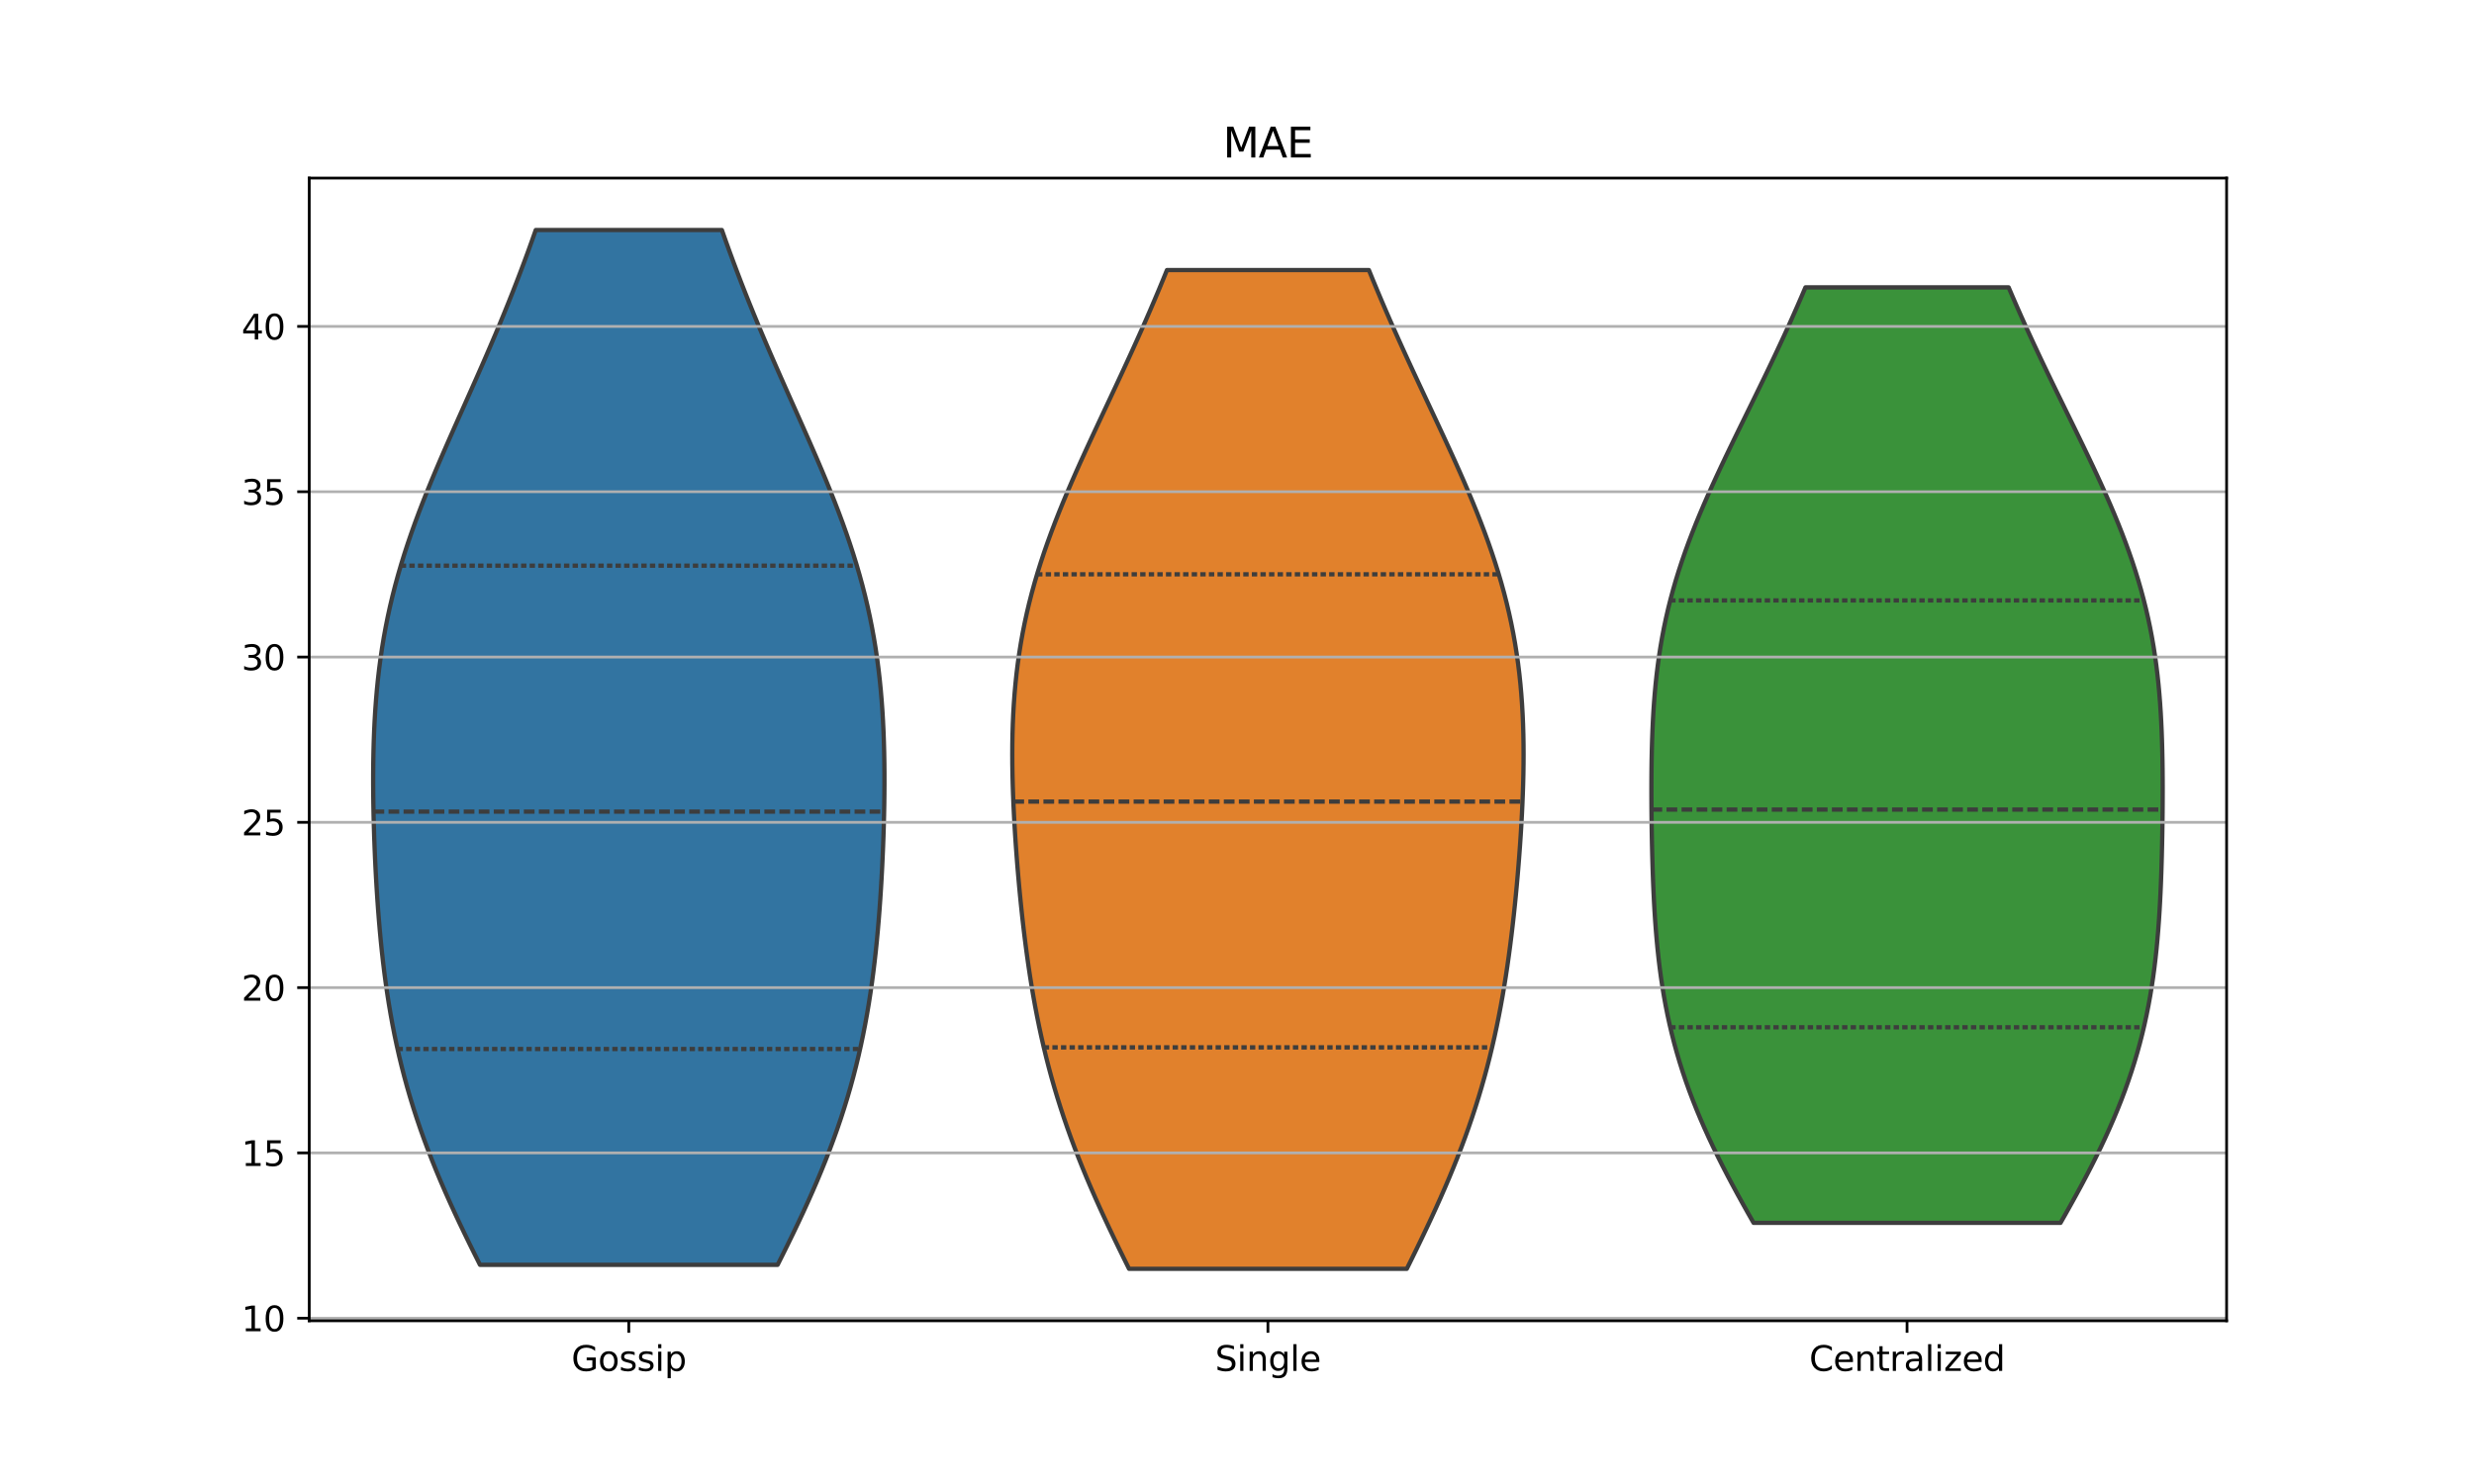 <?xml version="1.0" encoding="utf-8" standalone="no"?>
<!DOCTYPE svg PUBLIC "-//W3C//DTD SVG 1.1//EN"
  "http://www.w3.org/Graphics/SVG/1.1/DTD/svg11.dtd">
<svg xmlns:xlink="http://www.w3.org/1999/xlink" width="720pt" height="432pt" viewBox="0 0 720 432" xmlns="http://www.w3.org/2000/svg" version="1.1">
 <defs>
  <style type="text/css">*{stroke-linejoin: round; stroke-linecap: butt}</style>
 </defs>
 <g id="figure_1">
  <g id="patch_1">
   <path d="M 0 432 
L 720 432 
L 720 0 
L 0 0 
z
" style="fill: #ffffff"/>
  </g>
  <g id="axes_1">
   <g id="patch_2">
    <path d="M 90 384.48 
L 648 384.48 
L 648 51.84 
L 90 51.84 
z
" style="fill: #ffffff"/>
   </g>
   <g id="PolyCollection_1">
    <defs>
     <path id="m43ed6d77e0" d="M 226.307 -63.802 
L 139.693 -63.802 
L 138.167 -66.845 
L 136.661 -69.888 
L 135.178 -72.931 
L 133.723 -75.973 
L 132.297 -79.016 
L 130.906 -82.059 
L 129.551 -85.102 
L 128.236 -88.145 
L 126.963 -91.187 
L 125.734 -94.23 
L 124.552 -97.273 
L 123.418 -100.316 
L 122.332 -103.359 
L 121.297 -106.401 
L 120.312 -109.444 
L 119.377 -112.487 
L 118.494 -115.53 
L 117.661 -118.573 
L 116.877 -121.615 
L 116.142 -124.658 
L 115.455 -127.701 
L 114.813 -130.744 
L 114.217 -133.787 
L 113.663 -136.829 
L 113.15 -139.872 
L 112.675 -142.915 
L 112.238 -145.958 
L 111.835 -149.001 
L 111.465 -152.044 
L 111.125 -155.086 
L 110.814 -158.129 
L 110.529 -161.172 
L 110.268 -164.215 
L 110.03 -167.258 
L 109.813 -170.3 
L 109.615 -173.343 
L 109.436 -176.386 
L 109.275 -179.429 
L 109.131 -182.472 
L 109.003 -185.514 
L 108.891 -188.557 
L 108.797 -191.6 
L 108.719 -194.643 
L 108.66 -197.686 
L 108.62 -200.728 
L 108.6 -203.771 
L 108.602 -206.814 
L 108.629 -209.857 
L 108.681 -212.9 
L 108.762 -215.942 
L 108.873 -218.985 
L 109.018 -222.028 
L 109.199 -225.071 
L 109.419 -228.114 
L 109.679 -231.157 
L 109.984 -234.199 
L 110.334 -237.242 
L 110.733 -240.285 
L 111.183 -243.328 
L 111.684 -246.371 
L 112.24 -249.413 
L 112.85 -252.456 
L 113.515 -255.499 
L 114.237 -258.542 
L 115.015 -261.585 
L 115.848 -264.627 
L 116.735 -267.67 
L 117.676 -270.713 
L 118.667 -273.756 
L 119.708 -276.799 
L 120.796 -279.841 
L 121.927 -282.884 
L 123.098 -285.927 
L 124.306 -288.97 
L 125.547 -292.013 
L 126.817 -295.055 
L 128.112 -298.098 
L 129.428 -301.141 
L 130.76 -304.184 
L 132.105 -307.227 
L 133.457 -310.269 
L 134.815 -313.312 
L 136.173 -316.355 
L 137.527 -319.398 
L 138.876 -322.441 
L 140.215 -325.484 
L 141.541 -328.526 
L 142.853 -331.569 
L 144.149 -334.612 
L 145.425 -337.655 
L 146.681 -340.698 
L 147.916 -343.74 
L 149.129 -346.783 
L 150.319 -349.826 
L 151.485 -352.869 
L 152.628 -355.912 
L 153.747 -358.954 
L 154.843 -361.997 
L 155.916 -365.04 
L 210.084 -365.04 
L 210.084 -365.04 
L 211.157 -361.997 
L 212.253 -358.954 
L 213.372 -355.912 
L 214.515 -352.869 
L 215.681 -349.826 
L 216.871 -346.783 
L 218.084 -343.74 
L 219.319 -340.698 
L 220.575 -337.655 
L 221.851 -334.612 
L 223.147 -331.569 
L 224.459 -328.526 
L 225.785 -325.484 
L 227.124 -322.441 
L 228.473 -319.398 
L 229.827 -316.355 
L 231.185 -313.312 
L 232.543 -310.269 
L 233.895 -307.227 
L 235.24 -304.184 
L 236.572 -301.141 
L 237.888 -298.098 
L 239.183 -295.055 
L 240.453 -292.013 
L 241.694 -288.97 
L 242.902 -285.927 
L 244.073 -282.884 
L 245.204 -279.841 
L 246.292 -276.799 
L 247.333 -273.756 
L 248.324 -270.713 
L 249.265 -267.67 
L 250.152 -264.627 
L 250.985 -261.585 
L 251.763 -258.542 
L 252.485 -255.499 
L 253.15 -252.456 
L 253.76 -249.413 
L 254.316 -246.371 
L 254.817 -243.328 
L 255.267 -240.285 
L 255.666 -237.242 
L 256.016 -234.199 
L 256.321 -231.157 
L 256.581 -228.114 
L 256.801 -225.071 
L 256.982 -222.028 
L 257.127 -218.985 
L 257.238 -215.942 
L 257.319 -212.9 
L 257.371 -209.857 
L 257.398 -206.814 
L 257.4 -203.771 
L 257.38 -200.728 
L 257.34 -197.686 
L 257.281 -194.643 
L 257.203 -191.6 
L 257.109 -188.557 
L 256.997 -185.514 
L 256.869 -182.472 
L 256.725 -179.429 
L 256.564 -176.386 
L 256.385 -173.343 
L 256.187 -170.3 
L 255.97 -167.258 
L 255.732 -164.215 
L 255.471 -161.172 
L 255.186 -158.129 
L 254.875 -155.086 
L 254.535 -152.044 
L 254.165 -149.001 
L 253.762 -145.958 
L 253.325 -142.915 
L 252.85 -139.872 
L 252.337 -136.829 
L 251.783 -133.787 
L 251.187 -130.744 
L 250.545 -127.701 
L 249.858 -124.658 
L 249.123 -121.615 
L 248.339 -118.573 
L 247.506 -115.53 
L 246.623 -112.487 
L 245.688 -109.444 
L 244.703 -106.401 
L 243.668 -103.359 
L 242.582 -100.316 
L 241.448 -97.273 
L 240.266 -94.23 
L 239.037 -91.187 
L 237.764 -88.145 
L 236.449 -85.102 
L 235.094 -82.059 
L 233.703 -79.016 
L 232.277 -75.973 
L 230.822 -72.931 
L 229.339 -69.888 
L 227.833 -66.845 
L 226.307 -63.802 
z
" style="stroke: #3d3d3d; stroke-width: 1.25"/>
    </defs>
    <g clip-path="url(#pef5c72c9c0)">
     <use xlink:href="#m43ed6d77e0" x="0" y="432" style="fill: #3274a1; stroke: #3d3d3d; stroke-width: 1.25"/>
    </g>
   </g>
   <g id="PolyCollection_2">
    <defs>
     <path id="m1b0f0fd8c2" d="M 409.418 -62.64 
L 328.582 -62.64 
L 327.129 -65.577 
L 325.69 -68.514 
L 324.269 -71.45 
L 322.868 -74.387 
L 321.491 -77.324 
L 320.14 -80.261 
L 318.82 -83.197 
L 317.532 -86.134 
L 316.279 -89.071 
L 315.063 -92.008 
L 313.885 -94.944 
L 312.748 -97.881 
L 311.652 -100.818 
L 310.599 -103.755 
L 309.59 -106.692 
L 308.624 -109.628 
L 307.701 -112.565 
L 306.822 -115.502 
L 305.987 -118.439 
L 305.194 -121.375 
L 304.443 -124.312 
L 303.732 -127.249 
L 303.06 -130.186 
L 302.427 -133.122 
L 301.829 -136.059 
L 301.266 -138.996 
L 300.736 -141.933 
L 300.237 -144.87 
L 299.767 -147.806 
L 299.325 -150.743 
L 298.908 -153.68 
L 298.515 -156.617 
L 298.144 -159.553 
L 297.795 -162.49 
L 297.464 -165.427 
L 297.153 -168.364 
L 296.858 -171.3 
L 296.58 -174.237 
L 296.319 -177.174 
L 296.073 -180.111 
L 295.843 -183.048 
L 295.629 -185.984 
L 295.432 -188.921 
L 295.252 -191.858 
L 295.091 -194.795 
L 294.95 -197.731 
L 294.83 -200.668 
L 294.732 -203.605 
L 294.66 -206.542 
L 294.615 -209.479 
L 294.6 -212.415 
L 294.616 -215.352 
L 294.667 -218.289 
L 294.755 -221.226 
L 294.883 -224.162 
L 295.052 -227.099 
L 295.267 -230.036 
L 295.528 -232.973 
L 295.838 -235.909 
L 296.2 -238.846 
L 296.615 -241.783 
L 297.084 -244.72 
L 297.609 -247.657 
L 298.19 -250.593 
L 298.829 -253.53 
L 299.525 -256.467 
L 300.278 -259.404 
L 301.088 -262.34 
L 301.953 -265.277 
L 302.872 -268.214 
L 303.844 -271.151 
L 304.866 -274.087 
L 305.935 -277.024 
L 307.05 -279.961 
L 308.207 -282.898 
L 309.402 -285.835 
L 310.632 -288.771 
L 311.894 -291.708 
L 313.184 -294.645 
L 314.497 -297.582 
L 315.831 -300.518 
L 317.181 -303.455 
L 318.543 -306.392 
L 319.914 -309.329 
L 321.29 -312.265 
L 322.668 -315.202 
L 324.045 -318.139 
L 325.417 -321.076 
L 326.783 -324.013 
L 328.138 -326.949 
L 329.482 -329.886 
L 330.812 -332.823 
L 332.127 -335.76 
L 333.424 -338.696 
L 334.703 -341.633 
L 335.962 -344.57 
L 337.201 -347.507 
L 338.419 -350.443 
L 339.615 -353.38 
L 398.385 -353.38 
L 398.385 -353.38 
L 399.581 -350.443 
L 400.799 -347.507 
L 402.038 -344.57 
L 403.297 -341.633 
L 404.576 -338.696 
L 405.873 -335.76 
L 407.188 -332.823 
L 408.518 -329.886 
L 409.862 -326.949 
L 411.217 -324.013 
L 412.583 -321.076 
L 413.955 -318.139 
L 415.332 -315.202 
L 416.71 -312.265 
L 418.086 -309.329 
L 419.457 -306.392 
L 420.819 -303.455 
L 422.169 -300.518 
L 423.503 -297.582 
L 424.816 -294.645 
L 426.106 -291.708 
L 427.368 -288.771 
L 428.598 -285.835 
L 429.793 -282.898 
L 430.95 -279.961 
L 432.065 -277.024 
L 433.134 -274.087 
L 434.156 -271.151 
L 435.128 -268.214 
L 436.047 -265.277 
L 436.912 -262.34 
L 437.722 -259.404 
L 438.475 -256.467 
L 439.171 -253.53 
L 439.81 -250.593 
L 440.391 -247.657 
L 440.916 -244.72 
L 441.385 -241.783 
L 441.8 -238.846 
L 442.162 -235.909 
L 442.472 -232.973 
L 442.733 -230.036 
L 442.948 -227.099 
L 443.117 -224.162 
L 443.245 -221.226 
L 443.333 -218.289 
L 443.384 -215.352 
L 443.4 -212.415 
L 443.385 -209.479 
L 443.34 -206.542 
L 443.268 -203.605 
L 443.17 -200.668 
L 443.05 -197.731 
L 442.909 -194.795 
L 442.748 -191.858 
L 442.568 -188.921 
L 442.371 -185.984 
L 442.157 -183.048 
L 441.927 -180.111 
L 441.681 -177.174 
L 441.42 -174.237 
L 441.142 -171.3 
L 440.847 -168.364 
L 440.536 -165.427 
L 440.205 -162.49 
L 439.856 -159.553 
L 439.485 -156.617 
L 439.092 -153.68 
L 438.675 -150.743 
L 438.233 -147.806 
L 437.763 -144.87 
L 437.264 -141.933 
L 436.734 -138.996 
L 436.171 -136.059 
L 435.573 -133.122 
L 434.94 -130.186 
L 434.268 -127.249 
L 433.557 -124.312 
L 432.806 -121.375 
L 432.013 -118.439 
L 431.178 -115.502 
L 430.299 -112.565 
L 429.376 -109.628 
L 428.41 -106.692 
L 427.401 -103.755 
L 426.348 -100.818 
L 425.252 -97.881 
L 424.115 -94.944 
L 422.937 -92.008 
L 421.721 -89.071 
L 420.468 -86.134 
L 419.18 -83.197 
L 417.86 -80.261 
L 416.509 -77.324 
L 415.132 -74.387 
L 413.731 -71.45 
L 412.31 -68.514 
L 410.871 -65.577 
L 409.418 -62.64 
z
" style="stroke: #3d3d3d; stroke-width: 1.25"/>
    </defs>
    <g clip-path="url(#pef5c72c9c0)">
     <use xlink:href="#m1b0f0fd8c2" x="0" y="432" style="fill: #e1812c; stroke: #3d3d3d; stroke-width: 1.25"/>
    </g>
   </g>
   <g id="PolyCollection_3">
    <defs>
     <path id="m58846a9a1a" d="M 599.666 -76.023 
L 510.334 -76.023 
L 508.771 -78.774 
L 507.229 -81.525 
L 505.71 -84.275 
L 504.22 -87.026 
L 502.762 -89.777 
L 501.339 -92.527 
L 499.956 -95.278 
L 498.615 -98.029 
L 497.32 -100.78 
L 496.072 -103.53 
L 494.874 -106.281 
L 493.728 -109.032 
L 492.635 -111.783 
L 491.597 -114.533 
L 490.615 -117.284 
L 489.689 -120.035 
L 488.819 -122.785 
L 488.005 -125.536 
L 487.246 -128.287 
L 486.543 -131.038 
L 485.892 -133.788 
L 485.294 -136.539 
L 484.746 -139.29 
L 484.246 -142.04 
L 483.792 -144.791 
L 483.382 -147.542 
L 483.014 -150.293 
L 482.684 -153.043 
L 482.389 -155.794 
L 482.128 -158.545 
L 481.898 -161.296 
L 481.695 -164.046 
L 481.516 -166.797 
L 481.361 -169.548 
L 481.225 -172.298 
L 481.107 -175.049 
L 481.005 -177.8 
L 480.917 -180.551 
L 480.841 -183.301 
L 480.777 -186.052 
L 480.722 -188.803 
L 480.678 -191.553 
L 480.643 -194.304 
L 480.618 -197.055 
L 480.604 -199.806 
L 480.6 -202.556 
L 480.609 -205.307 
L 480.631 -208.058 
L 480.669 -210.809 
L 480.725 -213.559 
L 480.801 -216.31 
L 480.899 -219.061 
L 481.023 -221.811 
L 481.174 -224.562 
L 481.357 -227.313 
L 481.574 -230.064 
L 481.827 -232.814 
L 482.121 -235.565 
L 482.456 -238.316 
L 482.837 -241.066 
L 483.264 -243.817 
L 483.741 -246.568 
L 484.269 -249.319 
L 484.85 -252.069 
L 485.483 -254.82 
L 486.171 -257.571 
L 486.912 -260.321 
L 487.707 -263.072 
L 488.556 -265.823 
L 489.456 -268.574 
L 490.408 -271.324 
L 491.407 -274.075 
L 492.454 -276.826 
L 493.544 -279.577 
L 494.675 -282.327 
L 495.844 -285.078 
L 497.047 -287.829 
L 498.282 -290.579 
L 499.543 -293.33 
L 500.828 -296.081 
L 502.133 -298.832 
L 503.454 -301.582 
L 504.787 -304.333 
L 506.128 -307.084 
L 507.475 -309.834 
L 508.824 -312.585 
L 510.171 -315.336 
L 511.515 -318.087 
L 512.852 -320.837 
L 514.179 -323.588 
L 515.495 -326.339 
L 516.798 -329.09 
L 518.086 -331.84 
L 519.357 -334.591 
L 520.611 -337.342 
L 521.846 -340.092 
L 523.062 -342.843 
L 524.258 -345.594 
L 525.433 -348.345 
L 584.567 -348.345 
L 584.567 -348.345 
L 585.742 -345.594 
L 586.938 -342.843 
L 588.154 -340.092 
L 589.389 -337.342 
L 590.643 -334.591 
L 591.914 -331.84 
L 593.202 -329.09 
L 594.505 -326.339 
L 595.821 -323.588 
L 597.148 -320.837 
L 598.485 -318.087 
L 599.829 -315.336 
L 601.176 -312.585 
L 602.525 -309.834 
L 603.872 -307.084 
L 605.213 -304.333 
L 606.546 -301.582 
L 607.867 -298.832 
L 609.172 -296.081 
L 610.457 -293.33 
L 611.718 -290.579 
L 612.953 -287.829 
L 614.156 -285.078 
L 615.325 -282.327 
L 616.456 -279.577 
L 617.546 -276.826 
L 618.593 -274.075 
L 619.592 -271.324 
L 620.544 -268.574 
L 621.444 -265.823 
L 622.293 -263.072 
L 623.088 -260.321 
L 623.829 -257.571 
L 624.517 -254.82 
L 625.15 -252.069 
L 625.731 -249.319 
L 626.259 -246.568 
L 626.736 -243.817 
L 627.163 -241.066 
L 627.544 -238.316 
L 627.879 -235.565 
L 628.173 -232.814 
L 628.426 -230.064 
L 628.643 -227.313 
L 628.826 -224.562 
L 628.977 -221.811 
L 629.101 -219.061 
L 629.199 -216.31 
L 629.275 -213.559 
L 629.331 -210.809 
L 629.369 -208.058 
L 629.391 -205.307 
L 629.4 -202.556 
L 629.396 -199.806 
L 629.382 -197.055 
L 629.357 -194.304 
L 629.322 -191.553 
L 629.278 -188.803 
L 629.223 -186.052 
L 629.159 -183.301 
L 629.083 -180.551 
L 628.995 -177.8 
L 628.893 -175.049 
L 628.775 -172.298 
L 628.639 -169.548 
L 628.484 -166.797 
L 628.305 -164.046 
L 628.102 -161.296 
L 627.872 -158.545 
L 627.611 -155.794 
L 627.316 -153.043 
L 626.986 -150.293 
L 626.618 -147.542 
L 626.208 -144.791 
L 625.754 -142.04 
L 625.254 -139.29 
L 624.706 -136.539 
L 624.108 -133.788 
L 623.457 -131.038 
L 622.754 -128.287 
L 621.995 -125.536 
L 621.181 -122.785 
L 620.311 -120.035 
L 619.385 -117.284 
L 618.403 -114.533 
L 617.365 -111.783 
L 616.272 -109.032 
L 615.126 -106.281 
L 613.928 -103.53 
L 612.68 -100.78 
L 611.385 -98.029 
L 610.044 -95.278 
L 608.661 -92.527 
L 607.238 -89.777 
L 605.78 -87.026 
L 604.29 -84.275 
L 602.771 -81.525 
L 601.229 -78.774 
L 599.666 -76.023 
z
" style="stroke: #3d3d3d; stroke-width: 1.25"/>
    </defs>
    <g clip-path="url(#pef5c72c9c0)">
     <use xlink:href="#m58846a9a1a" x="0" y="432" style="fill: #3a923a; stroke: #3d3d3d; stroke-width: 1.25"/>
    </g>
   </g>
   <g id="matplotlib.axis_1">
    <g id="xtick_1">
     <g id="line2d_1">
      <defs>
       <path id="mcacee14dc1" d="M 0 0 
L 0 3.5 
" style="stroke: #000000; stroke-width: 0.8"/>
      </defs>
      <g>
       <use xlink:href="#mcacee14dc1" x="183" y="384.48" style="stroke: #000000; stroke-width: 0.8"/>
      </g>
     </g>
     <g id="text_1">
      <!-- Gossip -->
      <g transform="translate(166.294 399.078) scale(0.1 -0.1)">
       <defs>
        <path id="DejaVuSans-47" d="M 3809 666 
L 3809 1919 
L 2778 1919 
L 2778 2438 
L 4434 2438 
L 4434 434 
Q 4069 175 3628 42 
Q 3188 -91 2688 -91 
Q 1594 -91 976 548 
Q 359 1188 359 2328 
Q 359 3472 976 4111 
Q 1594 4750 2688 4750 
Q 3144 4750 3555 4637 
Q 3966 4525 4313 4306 
L 4313 3634 
Q 3963 3931 3569 4081 
Q 3175 4231 2741 4231 
Q 1884 4231 1454 3753 
Q 1025 3275 1025 2328 
Q 1025 1384 1454 906 
Q 1884 428 2741 428 
Q 3075 428 3337 486 
Q 3600 544 3809 666 
z
" transform="scale(0.016)"/>
        <path id="DejaVuSans-6f" d="M 1959 3097 
Q 1497 3097 1228 2736 
Q 959 2375 959 1747 
Q 959 1119 1226 758 
Q 1494 397 1959 397 
Q 2419 397 2687 759 
Q 2956 1122 2956 1747 
Q 2956 2369 2687 2733 
Q 2419 3097 1959 3097 
z
M 1959 3584 
Q 2709 3584 3137 3096 
Q 3566 2609 3566 1747 
Q 3566 888 3137 398 
Q 2709 -91 1959 -91 
Q 1206 -91 779 398 
Q 353 888 353 1747 
Q 353 2609 779 3096 
Q 1206 3584 1959 3584 
z
" transform="scale(0.016)"/>
        <path id="DejaVuSans-73" d="M 2834 3397 
L 2834 2853 
Q 2591 2978 2328 3040 
Q 2066 3103 1784 3103 
Q 1356 3103 1142 2972 
Q 928 2841 928 2578 
Q 928 2378 1081 2264 
Q 1234 2150 1697 2047 
L 1894 2003 
Q 2506 1872 2764 1633 
Q 3022 1394 3022 966 
Q 3022 478 2636 193 
Q 2250 -91 1575 -91 
Q 1294 -91 989 -36 
Q 684 19 347 128 
L 347 722 
Q 666 556 975 473 
Q 1284 391 1588 391 
Q 1994 391 2212 530 
Q 2431 669 2431 922 
Q 2431 1156 2273 1281 
Q 2116 1406 1581 1522 
L 1381 1569 
Q 847 1681 609 1914 
Q 372 2147 372 2553 
Q 372 3047 722 3315 
Q 1072 3584 1716 3584 
Q 2034 3584 2315 3537 
Q 2597 3491 2834 3397 
z
" transform="scale(0.016)"/>
        <path id="DejaVuSans-69" d="M 603 3500 
L 1178 3500 
L 1178 0 
L 603 0 
L 603 3500 
z
M 603 4863 
L 1178 4863 
L 1178 4134 
L 603 4134 
L 603 4863 
z
" transform="scale(0.016)"/>
        <path id="DejaVuSans-70" d="M 1159 525 
L 1159 -1331 
L 581 -1331 
L 581 3500 
L 1159 3500 
L 1159 2969 
Q 1341 3281 1617 3432 
Q 1894 3584 2278 3584 
Q 2916 3584 3314 3078 
Q 3713 2572 3713 1747 
Q 3713 922 3314 415 
Q 2916 -91 2278 -91 
Q 1894 -91 1617 61 
Q 1341 213 1159 525 
z
M 3116 1747 
Q 3116 2381 2855 2742 
Q 2594 3103 2138 3103 
Q 1681 3103 1420 2742 
Q 1159 2381 1159 1747 
Q 1159 1113 1420 752 
Q 1681 391 2138 391 
Q 2594 391 2855 752 
Q 3116 1113 3116 1747 
z
" transform="scale(0.016)"/>
       </defs>
       <use xlink:href="#DejaVuSans-47"/>
       <use xlink:href="#DejaVuSans-6f" x="77.49"/>
       <use xlink:href="#DejaVuSans-73" x="138.672"/>
       <use xlink:href="#DejaVuSans-73" x="190.771"/>
       <use xlink:href="#DejaVuSans-69" x="242.871"/>
       <use xlink:href="#DejaVuSans-70" x="270.654"/>
      </g>
     </g>
    </g>
    <g id="xtick_2">
     <g id="line2d_2">
      <g>
       <use xlink:href="#mcacee14dc1" x="369" y="384.48" style="stroke: #000000; stroke-width: 0.8"/>
      </g>
     </g>
     <g id="text_2">
      <!-- Single -->
      <g transform="translate(353.628 399.078) scale(0.1 -0.1)">
       <defs>
        <path id="DejaVuSans-53" d="M 3425 4513 
L 3425 3897 
Q 3066 4069 2747 4153 
Q 2428 4238 2131 4238 
Q 1616 4238 1336 4038 
Q 1056 3838 1056 3469 
Q 1056 3159 1242 3001 
Q 1428 2844 1947 2747 
L 2328 2669 
Q 3034 2534 3370 2195 
Q 3706 1856 3706 1288 
Q 3706 609 3251 259 
Q 2797 -91 1919 -91 
Q 1588 -91 1214 -16 
Q 841 59 441 206 
L 441 856 
Q 825 641 1194 531 
Q 1563 422 1919 422 
Q 2459 422 2753 634 
Q 3047 847 3047 1241 
Q 3047 1584 2836 1778 
Q 2625 1972 2144 2069 
L 1759 2144 
Q 1053 2284 737 2584 
Q 422 2884 422 3419 
Q 422 4038 858 4394 
Q 1294 4750 2059 4750 
Q 2388 4750 2728 4690 
Q 3069 4631 3425 4513 
z
" transform="scale(0.016)"/>
        <path id="DejaVuSans-6e" d="M 3513 2113 
L 3513 0 
L 2938 0 
L 2938 2094 
Q 2938 2591 2744 2837 
Q 2550 3084 2163 3084 
Q 1697 3084 1428 2787 
Q 1159 2491 1159 1978 
L 1159 0 
L 581 0 
L 581 3500 
L 1159 3500 
L 1159 2956 
Q 1366 3272 1645 3428 
Q 1925 3584 2291 3584 
Q 2894 3584 3203 3211 
Q 3513 2838 3513 2113 
z
" transform="scale(0.016)"/>
        <path id="DejaVuSans-67" d="M 2906 1791 
Q 2906 2416 2648 2759 
Q 2391 3103 1925 3103 
Q 1463 3103 1205 2759 
Q 947 2416 947 1791 
Q 947 1169 1205 825 
Q 1463 481 1925 481 
Q 2391 481 2648 825 
Q 2906 1169 2906 1791 
z
M 3481 434 
Q 3481 -459 3084 -895 
Q 2688 -1331 1869 -1331 
Q 1566 -1331 1297 -1286 
Q 1028 -1241 775 -1147 
L 775 -588 
Q 1028 -725 1275 -790 
Q 1522 -856 1778 -856 
Q 2344 -856 2625 -561 
Q 2906 -266 2906 331 
L 2906 616 
Q 2728 306 2450 153 
Q 2172 0 1784 0 
Q 1141 0 747 490 
Q 353 981 353 1791 
Q 353 2603 747 3093 
Q 1141 3584 1784 3584 
Q 2172 3584 2450 3431 
Q 2728 3278 2906 2969 
L 2906 3500 
L 3481 3500 
L 3481 434 
z
" transform="scale(0.016)"/>
        <path id="DejaVuSans-6c" d="M 603 4863 
L 1178 4863 
L 1178 0 
L 603 0 
L 603 4863 
z
" transform="scale(0.016)"/>
        <path id="DejaVuSans-65" d="M 3597 1894 
L 3597 1613 
L 953 1613 
Q 991 1019 1311 708 
Q 1631 397 2203 397 
Q 2534 397 2845 478 
Q 3156 559 3463 722 
L 3463 178 
Q 3153 47 2828 -22 
Q 2503 -91 2169 -91 
Q 1331 -91 842 396 
Q 353 884 353 1716 
Q 353 2575 817 3079 
Q 1281 3584 2069 3584 
Q 2775 3584 3186 3129 
Q 3597 2675 3597 1894 
z
M 3022 2063 
Q 3016 2534 2758 2815 
Q 2500 3097 2075 3097 
Q 1594 3097 1305 2825 
Q 1016 2553 972 2059 
L 3022 2063 
z
" transform="scale(0.016)"/>
       </defs>
       <use xlink:href="#DejaVuSans-53"/>
       <use xlink:href="#DejaVuSans-69" x="63.477"/>
       <use xlink:href="#DejaVuSans-6e" x="91.26"/>
       <use xlink:href="#DejaVuSans-67" x="154.639"/>
       <use xlink:href="#DejaVuSans-6c" x="218.115"/>
       <use xlink:href="#DejaVuSans-65" x="245.898"/>
      </g>
     </g>
    </g>
    <g id="xtick_3">
     <g id="line2d_3">
      <g>
       <use xlink:href="#mcacee14dc1" x="555" y="384.48" style="stroke: #000000; stroke-width: 0.8"/>
      </g>
     </g>
     <g id="text_3">
      <!-- Centralized -->
      <g transform="translate(526.53 399.078) scale(0.1 -0.1)">
       <defs>
        <path id="DejaVuSans-43" d="M 4122 4306 
L 4122 3641 
Q 3803 3938 3442 4084 
Q 3081 4231 2675 4231 
Q 1875 4231 1450 3742 
Q 1025 3253 1025 2328 
Q 1025 1406 1450 917 
Q 1875 428 2675 428 
Q 3081 428 3442 575 
Q 3803 722 4122 1019 
L 4122 359 
Q 3791 134 3420 21 
Q 3050 -91 2638 -91 
Q 1578 -91 968 557 
Q 359 1206 359 2328 
Q 359 3453 968 4101 
Q 1578 4750 2638 4750 
Q 3056 4750 3426 4639 
Q 3797 4528 4122 4306 
z
" transform="scale(0.016)"/>
        <path id="DejaVuSans-74" d="M 1172 4494 
L 1172 3500 
L 2356 3500 
L 2356 3053 
L 1172 3053 
L 1172 1153 
Q 1172 725 1289 603 
Q 1406 481 1766 481 
L 2356 481 
L 2356 0 
L 1766 0 
Q 1100 0 847 248 
Q 594 497 594 1153 
L 594 3053 
L 172 3053 
L 172 3500 
L 594 3500 
L 594 4494 
L 1172 4494 
z
" transform="scale(0.016)"/>
        <path id="DejaVuSans-72" d="M 2631 2963 
Q 2534 3019 2420 3045 
Q 2306 3072 2169 3072 
Q 1681 3072 1420 2755 
Q 1159 2438 1159 1844 
L 1159 0 
L 581 0 
L 581 3500 
L 1159 3500 
L 1159 2956 
Q 1341 3275 1631 3429 
Q 1922 3584 2338 3584 
Q 2397 3584 2469 3576 
Q 2541 3569 2628 3553 
L 2631 2963 
z
" transform="scale(0.016)"/>
        <path id="DejaVuSans-61" d="M 2194 1759 
Q 1497 1759 1228 1600 
Q 959 1441 959 1056 
Q 959 750 1161 570 
Q 1363 391 1709 391 
Q 2188 391 2477 730 
Q 2766 1069 2766 1631 
L 2766 1759 
L 2194 1759 
z
M 3341 1997 
L 3341 0 
L 2766 0 
L 2766 531 
Q 2569 213 2275 61 
Q 1981 -91 1556 -91 
Q 1019 -91 701 211 
Q 384 513 384 1019 
Q 384 1609 779 1909 
Q 1175 2209 1959 2209 
L 2766 2209 
L 2766 2266 
Q 2766 2663 2505 2880 
Q 2244 3097 1772 3097 
Q 1472 3097 1187 3025 
Q 903 2953 641 2809 
L 641 3341 
Q 956 3463 1253 3523 
Q 1550 3584 1831 3584 
Q 2591 3584 2966 3190 
Q 3341 2797 3341 1997 
z
" transform="scale(0.016)"/>
        <path id="DejaVuSans-7a" d="M 353 3500 
L 3084 3500 
L 3084 2975 
L 922 459 
L 3084 459 
L 3084 0 
L 275 0 
L 275 525 
L 2438 3041 
L 353 3041 
L 353 3500 
z
" transform="scale(0.016)"/>
        <path id="DejaVuSans-64" d="M 2906 2969 
L 2906 4863 
L 3481 4863 
L 3481 0 
L 2906 0 
L 2906 525 
Q 2725 213 2448 61 
Q 2172 -91 1784 -91 
Q 1150 -91 751 415 
Q 353 922 353 1747 
Q 353 2572 751 3078 
Q 1150 3584 1784 3584 
Q 2172 3584 2448 3432 
Q 2725 3281 2906 2969 
z
M 947 1747 
Q 947 1113 1208 752 
Q 1469 391 1925 391 
Q 2381 391 2643 752 
Q 2906 1113 2906 1747 
Q 2906 2381 2643 2742 
Q 2381 3103 1925 3103 
Q 1469 3103 1208 2742 
Q 947 2381 947 1747 
z
" transform="scale(0.016)"/>
       </defs>
       <use xlink:href="#DejaVuSans-43"/>
       <use xlink:href="#DejaVuSans-65" x="69.824"/>
       <use xlink:href="#DejaVuSans-6e" x="131.348"/>
       <use xlink:href="#DejaVuSans-74" x="194.727"/>
       <use xlink:href="#DejaVuSans-72" x="233.936"/>
       <use xlink:href="#DejaVuSans-61" x="275.049"/>
       <use xlink:href="#DejaVuSans-6c" x="336.328"/>
       <use xlink:href="#DejaVuSans-69" x="364.111"/>
       <use xlink:href="#DejaVuSans-7a" x="391.895"/>
       <use xlink:href="#DejaVuSans-65" x="444.385"/>
       <use xlink:href="#DejaVuSans-64" x="505.908"/>
      </g>
     </g>
    </g>
   </g>
   <g id="matplotlib.axis_2">
    <g id="ytick_1">
     <g id="line2d_4">
      <path d="M 90 383.74 
L 648 383.74 
" clip-path="url(#pef5c72c9c0)" style="fill: none; stroke: #b0b0b0; stroke-width: 0.8; stroke-linecap: square"/>
     </g>
     <g id="line2d_5">
      <defs>
       <path id="m939d452775" d="M 0 0 
L -3.5 0 
" style="stroke: #000000; stroke-width: 0.8"/>
      </defs>
      <g>
       <use xlink:href="#m939d452775" x="90" y="383.74" style="stroke: #000000; stroke-width: 0.8"/>
      </g>
     </g>
     <g id="text_4">
      <!-- 10 -->
      <g transform="translate(70.275 387.539) scale(0.1 -0.1)">
       <defs>
        <path id="DejaVuSans-31" d="M 794 531 
L 1825 531 
L 1825 4091 
L 703 3866 
L 703 4441 
L 1819 4666 
L 2450 4666 
L 2450 531 
L 3481 531 
L 3481 0 
L 794 0 
L 794 531 
z
" transform="scale(0.016)"/>
        <path id="DejaVuSans-30" d="M 2034 4250 
Q 1547 4250 1301 3770 
Q 1056 3291 1056 2328 
Q 1056 1369 1301 889 
Q 1547 409 2034 409 
Q 2525 409 2770 889 
Q 3016 1369 3016 2328 
Q 3016 3291 2770 3770 
Q 2525 4250 2034 4250 
z
M 2034 4750 
Q 2819 4750 3233 4129 
Q 3647 3509 3647 2328 
Q 3647 1150 3233 529 
Q 2819 -91 2034 -91 
Q 1250 -91 836 529 
Q 422 1150 422 2328 
Q 422 3509 836 4129 
Q 1250 4750 2034 4750 
z
" transform="scale(0.016)"/>
       </defs>
       <use xlink:href="#DejaVuSans-31"/>
       <use xlink:href="#DejaVuSans-30" x="63.623"/>
      </g>
     </g>
    </g>
    <g id="ytick_2">
     <g id="line2d_6">
      <path d="M 90 335.621 
L 648 335.621 
" clip-path="url(#pef5c72c9c0)" style="fill: none; stroke: #b0b0b0; stroke-width: 0.8; stroke-linecap: square"/>
     </g>
     <g id="line2d_7">
      <g>
       <use xlink:href="#m939d452775" x="90" y="335.621" style="stroke: #000000; stroke-width: 0.8"/>
      </g>
     </g>
     <g id="text_5">
      <!-- 15 -->
      <g transform="translate(70.275 339.421) scale(0.1 -0.1)">
       <defs>
        <path id="DejaVuSans-35" d="M 691 4666 
L 3169 4666 
L 3169 4134 
L 1269 4134 
L 1269 2991 
Q 1406 3038 1543 3061 
Q 1681 3084 1819 3084 
Q 2600 3084 3056 2656 
Q 3513 2228 3513 1497 
Q 3513 744 3044 326 
Q 2575 -91 1722 -91 
Q 1428 -91 1123 -41 
Q 819 9 494 109 
L 494 744 
Q 775 591 1075 516 
Q 1375 441 1709 441 
Q 2250 441 2565 725 
Q 2881 1009 2881 1497 
Q 2881 1984 2565 2268 
Q 2250 2553 1709 2553 
Q 1456 2553 1204 2497 
Q 953 2441 691 2322 
L 691 4666 
z
" transform="scale(0.016)"/>
       </defs>
       <use xlink:href="#DejaVuSans-31"/>
       <use xlink:href="#DejaVuSans-35" x="63.623"/>
      </g>
     </g>
    </g>
    <g id="ytick_3">
     <g id="line2d_8">
      <path d="M 90 287.503 
L 648 287.503 
" clip-path="url(#pef5c72c9c0)" style="fill: none; stroke: #b0b0b0; stroke-width: 0.8; stroke-linecap: square"/>
     </g>
     <g id="line2d_9">
      <g>
       <use xlink:href="#m939d452775" x="90" y="287.503" style="stroke: #000000; stroke-width: 0.8"/>
      </g>
     </g>
     <g id="text_6">
      <!-- 20 -->
      <g transform="translate(70.275 291.302) scale(0.1 -0.1)">
       <defs>
        <path id="DejaVuSans-32" d="M 1228 531 
L 3431 531 
L 3431 0 
L 469 0 
L 469 531 
Q 828 903 1448 1529 
Q 2069 2156 2228 2338 
Q 2531 2678 2651 2914 
Q 2772 3150 2772 3378 
Q 2772 3750 2511 3984 
Q 2250 4219 1831 4219 
Q 1534 4219 1204 4116 
Q 875 4013 500 3803 
L 500 4441 
Q 881 4594 1212 4672 
Q 1544 4750 1819 4750 
Q 2544 4750 2975 4387 
Q 3406 4025 3406 3419 
Q 3406 3131 3298 2873 
Q 3191 2616 2906 2266 
Q 2828 2175 2409 1742 
Q 1991 1309 1228 531 
z
" transform="scale(0.016)"/>
       </defs>
       <use xlink:href="#DejaVuSans-32"/>
       <use xlink:href="#DejaVuSans-30" x="63.623"/>
      </g>
     </g>
    </g>
    <g id="ytick_4">
     <g id="line2d_10">
      <path d="M 90 239.384 
L 648 239.384 
" clip-path="url(#pef5c72c9c0)" style="fill: none; stroke: #b0b0b0; stroke-width: 0.8; stroke-linecap: square"/>
     </g>
     <g id="line2d_11">
      <g>
       <use xlink:href="#m939d452775" x="90" y="239.384" style="stroke: #000000; stroke-width: 0.8"/>
      </g>
     </g>
     <g id="text_7">
      <!-- 25 -->
      <g transform="translate(70.275 243.183) scale(0.1 -0.1)">
       <use xlink:href="#DejaVuSans-32"/>
       <use xlink:href="#DejaVuSans-35" x="63.623"/>
      </g>
     </g>
    </g>
    <g id="ytick_5">
     <g id="line2d_12">
      <path d="M 90 191.266 
L 648 191.266 
" clip-path="url(#pef5c72c9c0)" style="fill: none; stroke: #b0b0b0; stroke-width: 0.8; stroke-linecap: square"/>
     </g>
     <g id="line2d_13">
      <g>
       <use xlink:href="#m939d452775" x="90" y="191.266" style="stroke: #000000; stroke-width: 0.8"/>
      </g>
     </g>
     <g id="text_8">
      <!-- 30 -->
      <g transform="translate(70.275 195.065) scale(0.1 -0.1)">
       <defs>
        <path id="DejaVuSans-33" d="M 2597 2516 
Q 3050 2419 3304 2112 
Q 3559 1806 3559 1356 
Q 3559 666 3084 287 
Q 2609 -91 1734 -91 
Q 1441 -91 1130 -33 
Q 819 25 488 141 
L 488 750 
Q 750 597 1062 519 
Q 1375 441 1716 441 
Q 2309 441 2620 675 
Q 2931 909 2931 1356 
Q 2931 1769 2642 2001 
Q 2353 2234 1838 2234 
L 1294 2234 
L 1294 2753 
L 1863 2753 
Q 2328 2753 2575 2939 
Q 2822 3125 2822 3475 
Q 2822 3834 2567 4026 
Q 2313 4219 1838 4219 
Q 1578 4219 1281 4162 
Q 984 4106 628 3988 
L 628 4550 
Q 988 4650 1302 4700 
Q 1616 4750 1894 4750 
Q 2613 4750 3031 4423 
Q 3450 4097 3450 3541 
Q 3450 3153 3228 2886 
Q 3006 2619 2597 2516 
z
" transform="scale(0.016)"/>
       </defs>
       <use xlink:href="#DejaVuSans-33"/>
       <use xlink:href="#DejaVuSans-30" x="63.623"/>
      </g>
     </g>
    </g>
    <g id="ytick_6">
     <g id="line2d_14">
      <path d="M 90 143.147 
L 648 143.147 
" clip-path="url(#pef5c72c9c0)" style="fill: none; stroke: #b0b0b0; stroke-width: 0.8; stroke-linecap: square"/>
     </g>
     <g id="line2d_15">
      <g>
       <use xlink:href="#m939d452775" x="90" y="143.147" style="stroke: #000000; stroke-width: 0.8"/>
      </g>
     </g>
     <g id="text_9">
      <!-- 35 -->
      <g transform="translate(70.275 146.946) scale(0.1 -0.1)">
       <use xlink:href="#DejaVuSans-33"/>
       <use xlink:href="#DejaVuSans-35" x="63.623"/>
      </g>
     </g>
    </g>
    <g id="ytick_7">
     <g id="line2d_16">
      <path d="M 90 95.028 
L 648 95.028 
" clip-path="url(#pef5c72c9c0)" style="fill: none; stroke: #b0b0b0; stroke-width: 0.8; stroke-linecap: square"/>
     </g>
     <g id="line2d_17">
      <g>
       <use xlink:href="#m939d452775" x="90" y="95.028" style="stroke: #000000; stroke-width: 0.8"/>
      </g>
     </g>
     <g id="text_10">
      <!-- 40 -->
      <g transform="translate(70.275 98.828) scale(0.1 -0.1)">
       <defs>
        <path id="DejaVuSans-34" d="M 2419 4116 
L 825 1625 
L 2419 1625 
L 2419 4116 
z
M 2253 4666 
L 3047 4666 
L 3047 1625 
L 3713 1625 
L 3713 1100 
L 3047 1100 
L 3047 0 
L 2419 0 
L 2419 1100 
L 313 1100 
L 313 1709 
L 2253 4666 
z
" transform="scale(0.016)"/>
       </defs>
       <use xlink:href="#DejaVuSans-34"/>
       <use xlink:href="#DejaVuSans-30" x="63.623"/>
      </g>
     </g>
    </g>
   </g>
   <g id="line2d_18">
    <path d="M 115.695 305.361 
L 250.305 305.361 
" clip-path="url(#pef5c72c9c0)" style="fill: none; stroke-dasharray: 1.562,0.938; stroke-dashoffset: 0; stroke: #3d3d3d; stroke-width: 1.25"/>
   </g>
   <g id="line2d_19">
    <path d="M 108.698 236.261 
L 257.302 236.261 
" clip-path="url(#pef5c72c9c0)" style="fill: none; stroke-dasharray: 3.125,1.25; stroke-dashoffset: 0; stroke: #3d3d3d; stroke-width: 1.25"/>
   </g>
   <g id="line2d_20">
    <path d="M 116.637 164.668 
L 249.363 164.668 
" clip-path="url(#pef5c72c9c0)" style="fill: none; stroke-dasharray: 1.562,0.938; stroke-dashoffset: 0; stroke: #3d3d3d; stroke-width: 1.25"/>
   </g>
   <g id="line2d_21">
    <path d="M 303.767 304.896 
L 434.233 304.896 
" clip-path="url(#pef5c72c9c0)" style="fill: none; stroke-dasharray: 1.562,0.938; stroke-dashoffset: 0; stroke: #3d3d3d; stroke-width: 1.25"/>
   </g>
   <g id="line2d_22">
    <path d="M 294.912 233.343 
L 443.088 233.343 
" clip-path="url(#pef5c72c9c0)" style="fill: none; stroke-dasharray: 3.125,1.25; stroke-dashoffset: 0; stroke: #3d3d3d; stroke-width: 1.25"/>
   </g>
   <g id="line2d_23">
    <path d="M 301.819 167.178 
L 436.181 167.178 
" clip-path="url(#pef5c72c9c0)" style="fill: none; stroke-dasharray: 1.562,0.938; stroke-dashoffset: 0; stroke: #3d3d3d; stroke-width: 1.25"/>
   </g>
   <g id="line2d_24">
    <path d="M 486.091 299.051 
L 623.909 299.051 
" clip-path="url(#pef5c72c9c0)" style="fill: none; stroke-dasharray: 1.562,0.938; stroke-dashoffset: 0; stroke: #3d3d3d; stroke-width: 1.25"/>
   </g>
   <g id="line2d_25">
    <path d="M 480.625 235.668 
L 629.375 235.668 
" clip-path="url(#pef5c72c9c0)" style="fill: none; stroke-dasharray: 3.125,1.25; stroke-dashoffset: 0; stroke: #3d3d3d; stroke-width: 1.25"/>
   </g>
   <g id="line2d_26">
    <path d="M 486.082 174.783 
L 623.918 174.783 
" clip-path="url(#pef5c72c9c0)" style="fill: none; stroke-dasharray: 1.562,0.938; stroke-dashoffset: 0; stroke: #3d3d3d; stroke-width: 1.25"/>
   </g>
   <g id="patch_3">
    <path d="M 90 384.48 
L 90 51.84 
" style="fill: none; stroke: #000000; stroke-width: 0.8; stroke-linejoin: miter; stroke-linecap: square"/>
   </g>
   <g id="patch_4">
    <path d="M 648 384.48 
L 648 51.84 
" style="fill: none; stroke: #000000; stroke-width: 0.8; stroke-linejoin: miter; stroke-linecap: square"/>
   </g>
   <g id="patch_5">
    <path d="M 90 384.48 
L 648 384.48 
" style="fill: none; stroke: #000000; stroke-width: 0.8; stroke-linejoin: miter; stroke-linecap: square"/>
   </g>
   <g id="patch_6">
    <path d="M 90 51.84 
L 648 51.84 
" style="fill: none; stroke: #000000; stroke-width: 0.8; stroke-linejoin: miter; stroke-linecap: square"/>
   </g>
   <g id="text_11">
    <!-- MAE -->
    <g transform="translate(355.928 45.84) scale(0.12 -0.12)">
     <defs>
      <path id="DejaVuSans-4d" d="M 628 4666 
L 1569 4666 
L 2759 1491 
L 3956 4666 
L 4897 4666 
L 4897 0 
L 4281 0 
L 4281 4097 
L 3078 897 
L 2444 897 
L 1241 4097 
L 1241 0 
L 628 0 
L 628 4666 
z
" transform="scale(0.016)"/>
      <path id="DejaVuSans-41" d="M 2188 4044 
L 1331 1722 
L 3047 1722 
L 2188 4044 
z
M 1831 4666 
L 2547 4666 
L 4325 0 
L 3669 0 
L 3244 1197 
L 1141 1197 
L 716 0 
L 50 0 
L 1831 4666 
z
" transform="scale(0.016)"/>
      <path id="DejaVuSans-45" d="M 628 4666 
L 3578 4666 
L 3578 4134 
L 1259 4134 
L 1259 2753 
L 3481 2753 
L 3481 2222 
L 1259 2222 
L 1259 531 
L 3634 531 
L 3634 0 
L 628 0 
L 628 4666 
z
" transform="scale(0.016)"/>
     </defs>
     <use xlink:href="#DejaVuSans-4d"/>
     <use xlink:href="#DejaVuSans-41" x="86.279"/>
     <use xlink:href="#DejaVuSans-45" x="154.688"/>
    </g>
   </g>
  </g>
 </g>
 <defs>
  <clipPath id="pef5c72c9c0">
   <rect x="90" y="51.84" width="558" height="332.64"/>
  </clipPath>
 </defs>
</svg>
